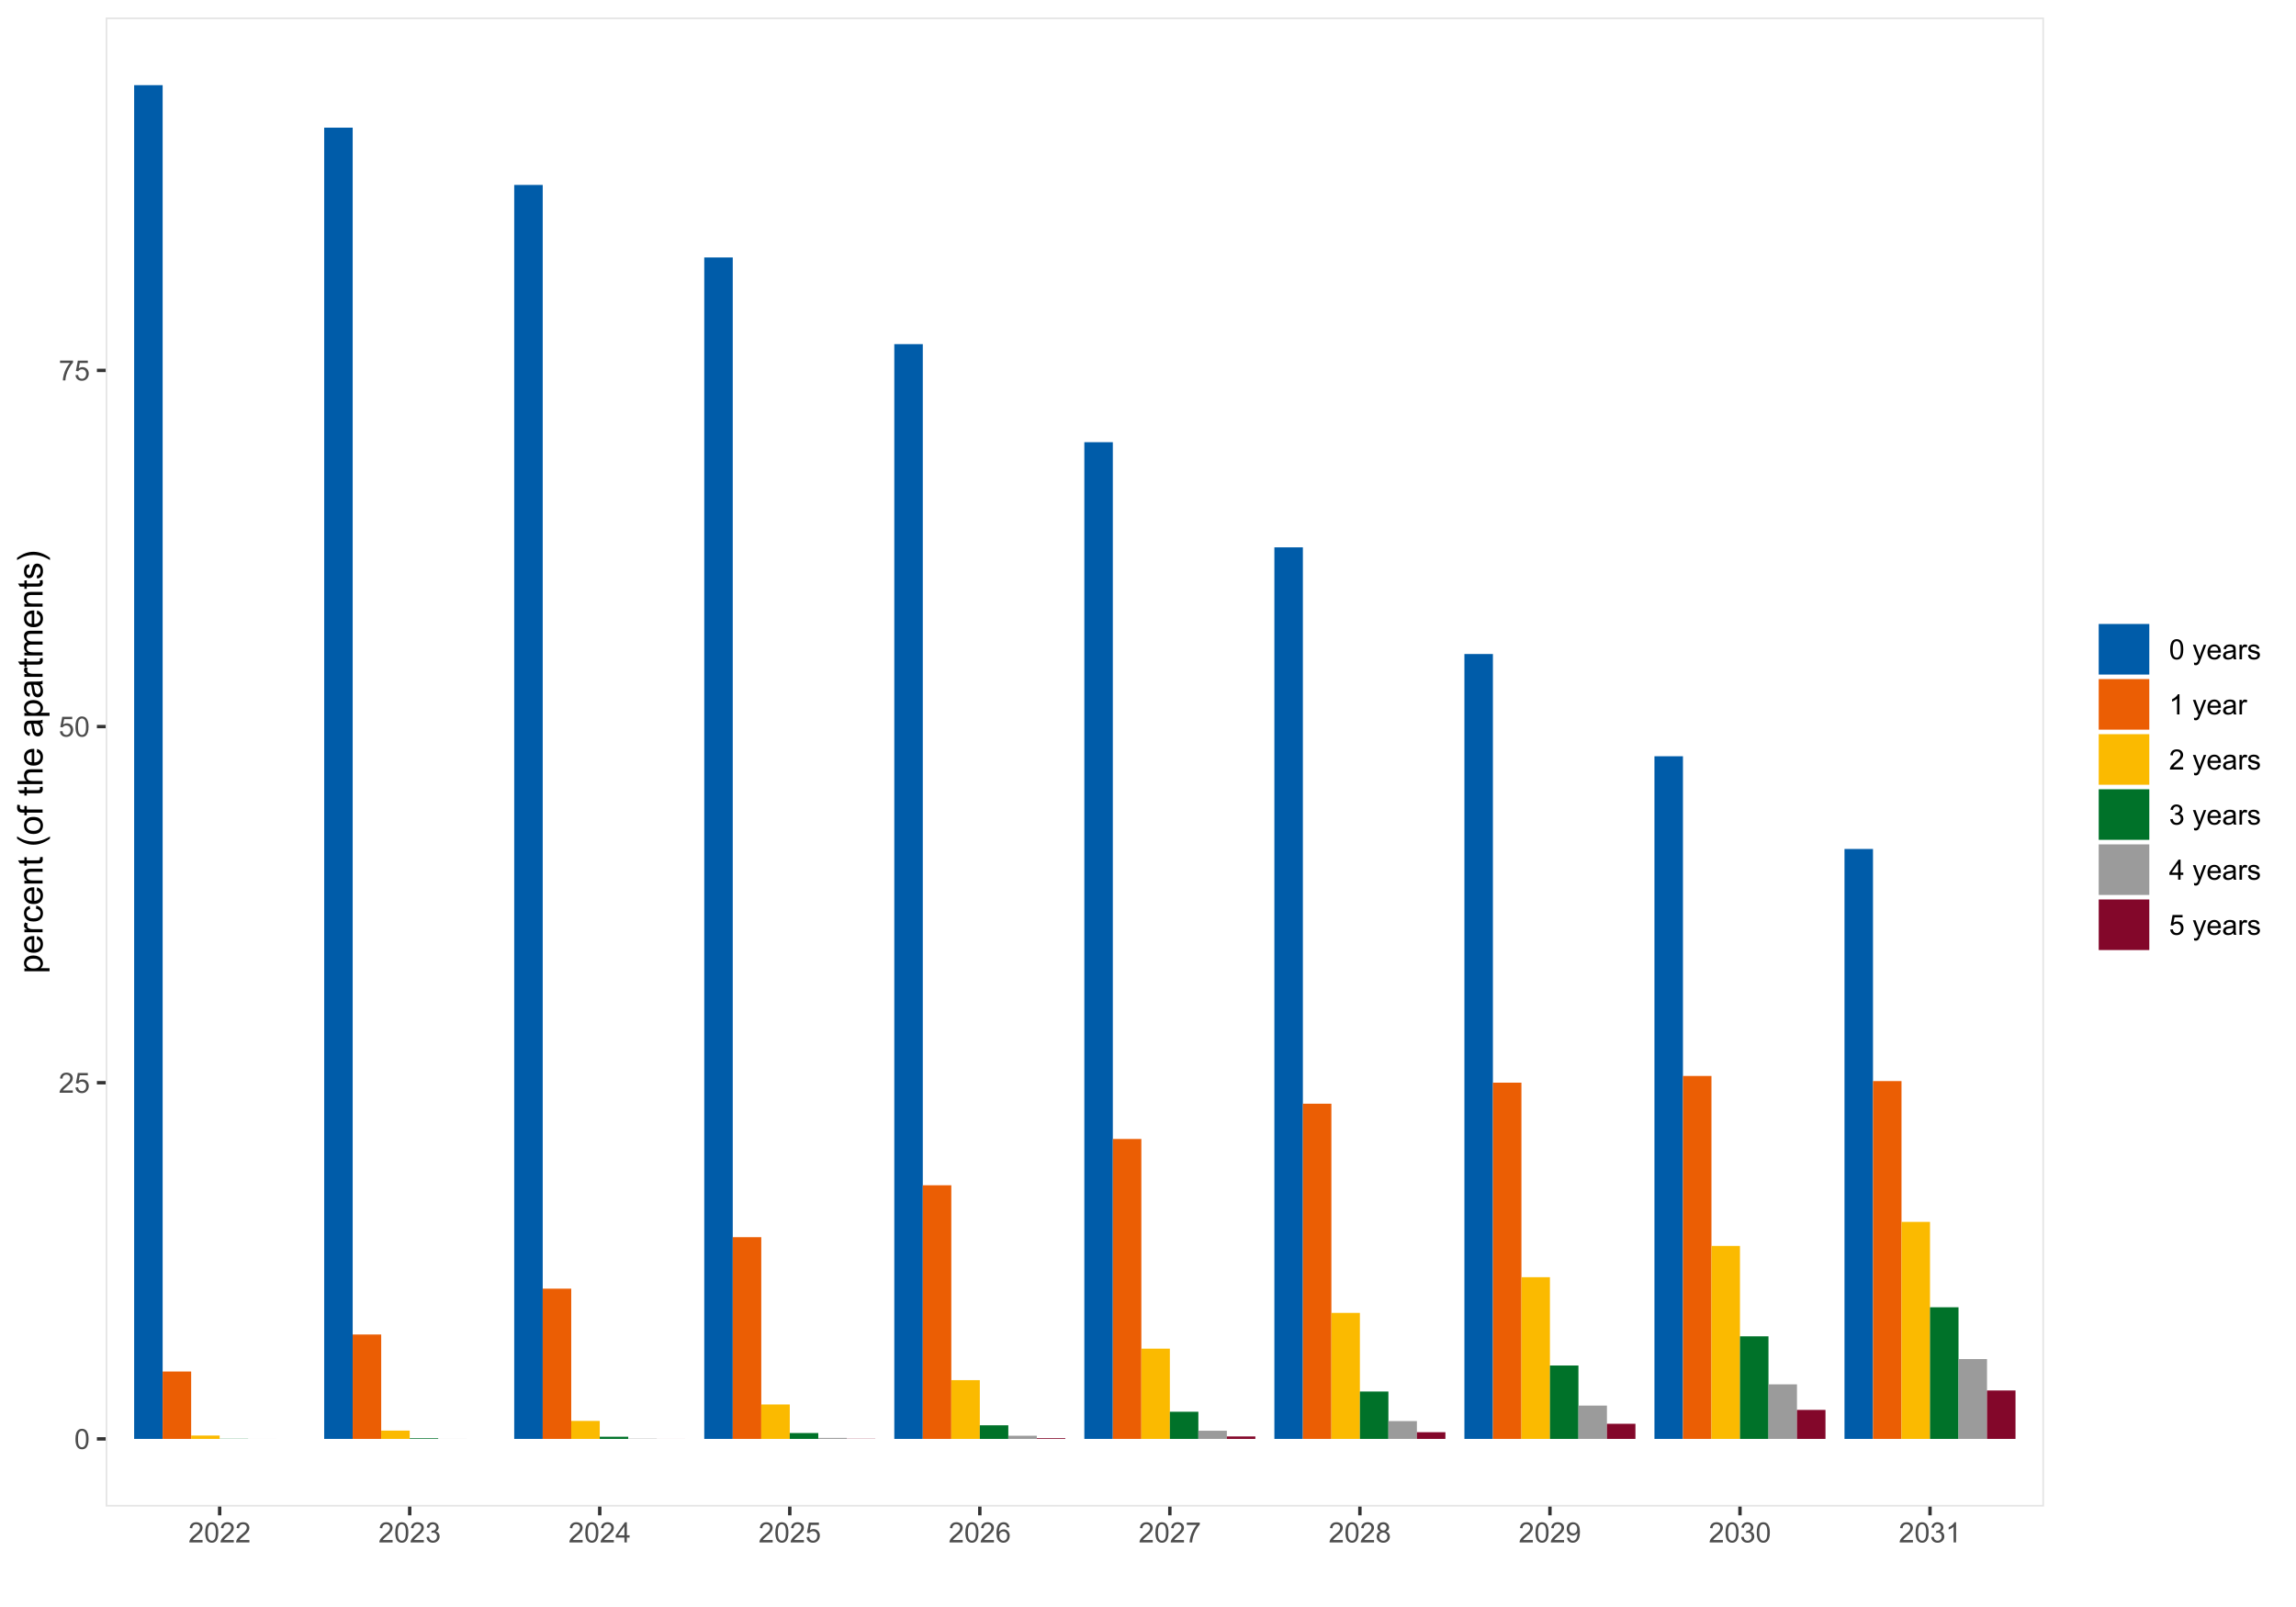 <?xml version="1.0" encoding="UTF-8"?>
<svg xmlns="http://www.w3.org/2000/svg" xmlns:xlink="http://www.w3.org/1999/xlink" width="720pt" height="504pt" viewBox="0 0 720 504" version="1.1">
<defs>
<g>
<symbol overflow="visible" id="glyph0-0">
<path style="stroke:none;" d="M 1.102 0 L 1.102 -5.5 L 5.5 -5.5 L 5.5 0 Z M 1.238 -0.137 L 5.363 -0.137 L 5.363 -5.363 L 1.238 -5.363 Z M 1.238 -0.137 "/>
</symbol>
<symbol overflow="visible" id="glyph0-1">
<path style="stroke:none;" d="M 0.367 -3.105 C 0.363 -3.848 0.438 -4.445 0.594 -4.902 C 0.742 -5.355 0.973 -5.707 1.277 -5.953 C 1.578 -6.199 1.957 -6.32 2.418 -6.324 C 2.754 -6.32 3.051 -6.254 3.309 -6.121 C 3.562 -5.984 3.773 -5.789 3.938 -5.531 C 4.102 -5.273 4.23 -4.961 4.328 -4.594 C 4.422 -4.227 4.469 -3.73 4.473 -3.105 C 4.469 -2.367 4.395 -1.77 4.242 -1.316 C 4.09 -0.859 3.863 -0.508 3.562 -0.262 C 3.258 -0.016 2.875 0.105 2.418 0.109 C 1.809 0.105 1.332 -0.109 0.988 -0.547 C 0.57 -1.066 0.363 -1.922 0.367 -3.105 Z M 1.16 -3.105 C 1.16 -2.07 1.281 -1.379 1.523 -1.039 C 1.766 -0.695 2.062 -0.527 2.418 -0.527 C 2.773 -0.527 3.074 -0.699 3.316 -1.043 C 3.559 -1.387 3.68 -2.074 3.68 -3.105 C 3.68 -4.145 3.559 -4.832 3.316 -5.172 C 3.074 -5.512 2.77 -5.684 2.41 -5.684 C 2.051 -5.684 1.77 -5.531 1.559 -5.234 C 1.293 -4.844 1.16 -4.137 1.16 -3.105 Z M 1.16 -3.105 "/>
</symbol>
<symbol overflow="visible" id="glyph0-2">
<path style="stroke:none;" d="M 4.43 -0.742 L 4.43 0 L 0.266 0 C 0.258 -0.188 0.289 -0.367 0.355 -0.539 C 0.461 -0.82 0.629 -1.098 0.863 -1.375 C 1.094 -1.648 1.434 -1.965 1.879 -2.328 C 2.562 -2.887 3.023 -3.332 3.266 -3.664 C 3.5 -3.988 3.621 -4.301 3.625 -4.594 C 3.621 -4.898 3.512 -5.156 3.297 -5.367 C 3.074 -5.578 2.789 -5.684 2.441 -5.684 C 2.066 -5.684 1.77 -5.57 1.547 -5.348 C 1.32 -5.125 1.207 -4.816 1.207 -4.422 L 0.414 -4.504 C 0.465 -5.094 0.668 -5.543 1.027 -5.855 C 1.379 -6.164 1.855 -6.32 2.457 -6.324 C 3.059 -6.32 3.539 -6.152 3.891 -5.82 C 4.242 -5.484 4.418 -5.07 4.422 -4.578 C 4.418 -4.32 4.367 -4.074 4.266 -3.832 C 4.164 -3.59 3.992 -3.332 3.754 -3.062 C 3.512 -2.793 3.113 -2.426 2.562 -1.957 C 2.094 -1.566 1.797 -1.301 1.664 -1.16 C 1.531 -1.02 1.422 -0.879 1.34 -0.742 Z M 4.43 -0.742 "/>
</symbol>
<symbol overflow="visible" id="glyph0-3">
<path style="stroke:none;" d="M 0.367 -1.648 L 1.176 -1.719 C 1.234 -1.32 1.375 -1.023 1.594 -0.824 C 1.812 -0.625 2.078 -0.527 2.391 -0.527 C 2.762 -0.527 3.074 -0.668 3.336 -0.949 C 3.59 -1.23 3.719 -1.602 3.723 -2.066 C 3.719 -2.504 3.594 -2.852 3.348 -3.109 C 3.098 -3.363 2.773 -3.492 2.375 -3.492 C 2.125 -3.492 1.902 -3.434 1.703 -3.32 C 1.5 -3.207 1.344 -3.062 1.23 -2.883 L 0.504 -2.977 L 1.113 -6.215 L 4.246 -6.215 L 4.246 -5.473 L 1.73 -5.473 L 1.391 -3.781 C 1.766 -4.039 2.164 -4.172 2.582 -4.176 C 3.129 -4.172 3.594 -3.98 3.973 -3.605 C 4.352 -3.223 4.539 -2.734 4.543 -2.137 C 4.539 -1.562 4.375 -1.07 4.043 -0.656 C 3.637 -0.148 3.086 0.105 2.391 0.109 C 1.816 0.105 1.348 -0.051 0.984 -0.371 C 0.621 -0.691 0.414 -1.117 0.367 -1.648 Z M 0.367 -1.648 "/>
</symbol>
<symbol overflow="visible" id="glyph0-4">
<path style="stroke:none;" d="M 0.418 -5.473 L 0.418 -6.219 L 4.496 -6.219 L 4.496 -5.617 C 4.09 -5.188 3.691 -4.621 3.301 -3.914 C 2.902 -3.203 2.602 -2.473 2.391 -1.73 C 2.234 -1.199 2.133 -0.625 2.094 0 L 1.297 0 C 1.305 -0.492 1.402 -1.09 1.59 -1.793 C 1.773 -2.496 2.043 -3.172 2.391 -3.824 C 2.738 -4.477 3.109 -5.027 3.504 -5.473 Z M 0.418 -5.473 "/>
</symbol>
<symbol overflow="visible" id="glyph0-5">
<path style="stroke:none;" d="M 0.371 -1.664 L 1.145 -1.766 C 1.23 -1.324 1.383 -1.008 1.598 -0.816 C 1.809 -0.621 2.066 -0.527 2.375 -0.527 C 2.734 -0.527 3.043 -0.652 3.297 -0.906 C 3.547 -1.156 3.672 -1.469 3.676 -1.844 C 3.672 -2.195 3.555 -2.488 3.324 -2.719 C 3.09 -2.949 2.797 -3.062 2.441 -3.066 C 2.293 -3.062 2.109 -3.035 1.895 -2.98 L 1.98 -3.66 C 2.031 -3.652 2.07 -3.648 2.105 -3.652 C 2.434 -3.648 2.73 -3.734 2.996 -3.91 C 3.254 -4.078 3.387 -4.344 3.391 -4.703 C 3.387 -4.984 3.289 -5.219 3.102 -5.406 C 2.906 -5.59 2.66 -5.684 2.359 -5.688 C 2.055 -5.684 1.805 -5.59 1.605 -5.402 C 1.402 -5.215 1.273 -4.93 1.219 -4.555 L 0.445 -4.691 C 0.539 -5.207 0.754 -5.609 1.09 -5.895 C 1.426 -6.18 1.844 -6.32 2.344 -6.324 C 2.688 -6.32 3.004 -6.246 3.293 -6.102 C 3.582 -5.953 3.801 -5.754 3.953 -5.5 C 4.105 -5.242 4.184 -4.973 4.184 -4.688 C 4.184 -4.414 4.109 -4.164 3.965 -3.945 C 3.816 -3.719 3.602 -3.543 3.316 -3.41 C 3.688 -3.324 3.977 -3.145 4.184 -2.875 C 4.391 -2.602 4.492 -2.262 4.496 -1.859 C 4.492 -1.305 4.293 -0.84 3.895 -0.461 C 3.492 -0.078 2.984 0.109 2.371 0.113 C 1.816 0.109 1.355 -0.051 0.992 -0.379 C 0.625 -0.707 0.418 -1.137 0.371 -1.664 Z M 0.371 -1.664 "/>
</symbol>
<symbol overflow="visible" id="glyph0-6">
<path style="stroke:none;" d="M 2.844 0 L 2.844 -1.508 L 0.113 -1.508 L 0.113 -2.219 L 2.988 -6.301 L 3.617 -6.301 L 3.617 -2.219 L 4.469 -2.219 L 4.469 -1.508 L 3.617 -1.508 L 3.617 0 Z M 2.844 -2.219 L 2.844 -5.059 L 0.871 -2.219 Z M 2.844 -2.219 "/>
</symbol>
<symbol overflow="visible" id="glyph0-7">
<path style="stroke:none;" d="M 4.379 -4.758 L 3.609 -4.695 C 3.539 -4.996 3.441 -5.219 3.316 -5.359 C 3.105 -5.574 2.848 -5.684 2.543 -5.688 C 2.297 -5.684 2.078 -5.617 1.895 -5.484 C 1.648 -5.305 1.457 -5.043 1.32 -4.703 C 1.176 -4.363 1.105 -3.879 1.102 -3.25 C 1.285 -3.531 1.512 -3.742 1.781 -3.879 C 2.051 -4.016 2.332 -4.082 2.629 -4.086 C 3.141 -4.082 3.578 -3.895 3.945 -3.516 C 4.305 -3.137 4.488 -2.645 4.492 -2.047 C 4.488 -1.648 4.402 -1.281 4.234 -0.941 C 4.062 -0.602 3.828 -0.34 3.531 -0.16 C 3.23 0.02 2.895 0.105 2.52 0.109 C 1.871 0.105 1.344 -0.129 0.941 -0.602 C 0.531 -1.074 0.328 -1.855 0.332 -2.949 C 0.328 -4.16 0.551 -5.047 1.004 -5.602 C 1.395 -6.082 1.926 -6.32 2.59 -6.324 C 3.086 -6.32 3.492 -6.184 3.809 -5.906 C 4.125 -5.629 4.312 -5.246 4.379 -4.758 Z M 1.219 -2.039 C 1.219 -1.773 1.273 -1.516 1.387 -1.273 C 1.5 -1.027 1.66 -0.844 1.863 -0.719 C 2.066 -0.59 2.277 -0.527 2.504 -0.527 C 2.828 -0.527 3.109 -0.656 3.348 -0.922 C 3.578 -1.184 3.695 -1.543 3.699 -2 C 3.695 -2.43 3.582 -2.773 3.352 -3.027 C 3.117 -3.273 2.824 -3.398 2.477 -3.402 C 2.121 -3.398 1.824 -3.273 1.582 -3.027 C 1.34 -2.773 1.219 -2.445 1.219 -2.039 Z M 1.219 -2.039 "/>
</symbol>
<symbol overflow="visible" id="glyph0-8">
<path style="stroke:none;" d="M 1.555 -3.418 C 1.23 -3.531 0.992 -3.699 0.84 -3.918 C 0.684 -4.133 0.609 -4.395 0.609 -4.699 C 0.609 -5.156 0.773 -5.539 1.102 -5.855 C 1.43 -6.164 1.867 -6.32 2.418 -6.324 C 2.969 -6.32 3.41 -6.16 3.746 -5.844 C 4.078 -5.523 4.246 -5.137 4.25 -4.68 C 4.246 -4.387 4.172 -4.133 4.02 -3.918 C 3.863 -3.699 3.629 -3.531 3.32 -3.418 C 3.707 -3.285 4 -3.082 4.203 -2.805 C 4.402 -2.52 4.504 -2.184 4.508 -1.801 C 4.504 -1.258 4.312 -0.805 3.934 -0.441 C 3.551 -0.074 3.051 0.105 2.434 0.109 C 1.809 0.105 1.309 -0.074 0.926 -0.441 C 0.543 -0.809 0.352 -1.27 0.355 -1.82 C 0.352 -2.23 0.457 -2.574 0.668 -2.852 C 0.875 -3.125 1.168 -3.312 1.555 -3.418 Z M 1.402 -4.727 C 1.398 -4.426 1.496 -4.184 1.688 -3.996 C 1.879 -3.805 2.129 -3.707 2.438 -3.711 C 2.734 -3.707 2.977 -3.801 3.168 -3.992 C 3.355 -4.176 3.449 -4.406 3.453 -4.684 C 3.449 -4.965 3.352 -5.203 3.16 -5.398 C 2.961 -5.586 2.719 -5.684 2.43 -5.688 C 2.129 -5.684 1.883 -5.59 1.691 -5.402 C 1.496 -5.215 1.398 -4.988 1.402 -4.727 Z M 1.152 -1.816 C 1.148 -1.598 1.199 -1.383 1.309 -1.176 C 1.41 -0.969 1.566 -0.809 1.773 -0.695 C 1.98 -0.582 2.203 -0.527 2.441 -0.527 C 2.809 -0.527 3.113 -0.645 3.355 -0.883 C 3.594 -1.121 3.715 -1.426 3.719 -1.793 C 3.715 -2.164 3.59 -2.469 3.344 -2.715 C 3.094 -2.957 2.785 -3.082 2.414 -3.082 C 2.051 -3.082 1.75 -2.961 1.512 -2.719 C 1.27 -2.477 1.148 -2.176 1.152 -1.816 Z M 1.152 -1.816 "/>
</symbol>
<symbol overflow="visible" id="glyph0-9">
<path style="stroke:none;" d="M 0.48 -1.457 L 1.227 -1.527 C 1.285 -1.172 1.406 -0.918 1.586 -0.762 C 1.762 -0.605 1.988 -0.527 2.27 -0.527 C 2.504 -0.527 2.715 -0.582 2.895 -0.691 C 3.074 -0.801 3.219 -0.945 3.336 -1.129 C 3.445 -1.309 3.543 -1.555 3.621 -1.863 C 3.699 -2.172 3.738 -2.484 3.738 -2.809 C 3.738 -2.84 3.734 -2.895 3.734 -2.965 C 3.578 -2.715 3.367 -2.512 3.102 -2.363 C 2.828 -2.207 2.539 -2.133 2.23 -2.137 C 1.707 -2.133 1.266 -2.32 0.906 -2.703 C 0.543 -3.078 0.363 -3.578 0.367 -4.199 C 0.363 -4.836 0.551 -5.348 0.93 -5.738 C 1.305 -6.125 1.777 -6.32 2.348 -6.324 C 2.754 -6.32 3.129 -6.211 3.469 -5.992 C 3.809 -5.77 4.066 -5.457 4.242 -5.051 C 4.418 -4.641 4.504 -4.047 4.508 -3.277 C 4.504 -2.469 4.418 -1.828 4.246 -1.355 C 4.07 -0.875 3.809 -0.512 3.465 -0.266 C 3.117 -0.016 2.715 0.105 2.25 0.109 C 1.758 0.105 1.355 -0.027 1.043 -0.301 C 0.73 -0.574 0.543 -0.961 0.48 -1.457 Z M 3.648 -4.238 C 3.645 -4.676 3.527 -5.027 3.293 -5.293 C 3.055 -5.551 2.77 -5.684 2.441 -5.684 C 2.094 -5.684 1.793 -5.543 1.543 -5.262 C 1.285 -4.98 1.16 -4.617 1.16 -4.172 C 1.16 -3.77 1.281 -3.441 1.523 -3.195 C 1.766 -2.941 2.062 -2.816 2.418 -2.82 C 2.773 -2.816 3.066 -2.941 3.301 -3.195 C 3.527 -3.441 3.645 -3.789 3.648 -4.238 Z M 3.648 -4.238 "/>
</symbol>
<symbol overflow="visible" id="glyph0-10">
<path style="stroke:none;" d="M 3.277 0 L 2.504 0 L 2.504 -4.93 C 2.316 -4.75 2.074 -4.574 1.773 -4.395 C 1.469 -4.215 1.195 -4.082 0.957 -3.996 L 0.957 -4.742 C 1.387 -4.941 1.766 -5.188 2.09 -5.48 C 2.414 -5.77 2.645 -6.051 2.781 -6.324 L 3.277 -6.324 Z M 3.277 0 "/>
</symbol>
<symbol overflow="visible" id="glyph0-11">
<path style="stroke:none;" d=""/>
</symbol>
<symbol overflow="visible" id="glyph0-12">
<path style="stroke:none;" d="M 0.547 1.758 L 0.461 1.031 C 0.629 1.078 0.777 1.102 0.902 1.102 C 1.074 1.102 1.211 1.07 1.312 1.016 C 1.414 0.953 1.5 0.875 1.57 0.773 C 1.617 0.695 1.695 0.504 1.805 0.199 C 1.82 0.152 1.844 0.086 1.875 0.008 L 0.141 -4.562 L 0.977 -4.562 L 1.926 -1.922 C 2.047 -1.586 2.156 -1.23 2.258 -0.863 C 2.344 -1.215 2.449 -1.562 2.574 -1.902 L 3.551 -4.562 L 4.324 -4.562 L 2.586 0.078 C 2.398 0.574 2.254 0.922 2.152 1.113 C 2.012 1.367 1.855 1.551 1.68 1.672 C 1.5 1.789 1.289 1.852 1.043 1.852 C 0.895 1.852 0.727 1.82 0.547 1.758 Z M 0.547 1.758 "/>
</symbol>
<symbol overflow="visible" id="glyph0-13">
<path style="stroke:none;" d="M 3.703 -1.469 L 4.504 -1.371 C 4.375 -0.902 4.141 -0.539 3.801 -0.285 C 3.461 -0.027 3.027 0.098 2.496 0.102 C 1.828 0.098 1.297 -0.102 0.906 -0.512 C 0.512 -0.918 0.316 -1.496 0.32 -2.242 C 0.316 -3.008 0.516 -3.605 0.914 -4.031 C 1.309 -4.453 1.82 -4.664 2.453 -4.668 C 3.059 -4.664 3.555 -4.457 3.945 -4.043 C 4.328 -3.629 4.523 -3.043 4.527 -2.289 C 4.523 -2.242 4.523 -2.176 4.523 -2.086 L 1.121 -2.086 C 1.145 -1.582 1.289 -1.195 1.547 -0.93 C 1.801 -0.66 2.117 -0.527 2.5 -0.531 C 2.781 -0.527 3.023 -0.602 3.227 -0.754 C 3.426 -0.902 3.586 -1.141 3.703 -1.469 Z M 1.164 -2.719 L 3.711 -2.719 C 3.672 -3.102 3.578 -3.387 3.422 -3.582 C 3.172 -3.879 2.852 -4.031 2.461 -4.031 C 2.105 -4.031 1.805 -3.91 1.566 -3.672 C 1.32 -3.434 1.188 -3.117 1.164 -2.719 Z M 1.164 -2.719 "/>
</symbol>
<symbol overflow="visible" id="glyph0-14">
<path style="stroke:none;" d="M 3.559 -0.562 C 3.27 -0.32 2.996 -0.148 2.73 -0.047 C 2.465 0.051 2.18 0.098 1.879 0.102 C 1.375 0.098 0.988 -0.02 0.719 -0.266 C 0.449 -0.508 0.316 -0.82 0.316 -1.203 C 0.316 -1.422 0.367 -1.629 0.469 -1.816 C 0.57 -2 0.703 -2.148 0.871 -2.262 C 1.031 -2.371 1.215 -2.453 1.426 -2.516 C 1.574 -2.551 1.805 -2.59 2.113 -2.629 C 2.734 -2.703 3.195 -2.793 3.492 -2.895 C 3.492 -3 3.492 -3.066 3.496 -3.098 C 3.492 -3.41 3.418 -3.633 3.277 -3.766 C 3.074 -3.938 2.781 -4.023 2.398 -4.027 C 2.031 -4.023 1.762 -3.961 1.59 -3.836 C 1.414 -3.707 1.289 -3.48 1.207 -3.16 L 0.453 -3.262 C 0.516 -3.582 0.629 -3.844 0.789 -4.043 C 0.945 -4.242 1.172 -4.395 1.473 -4.504 C 1.77 -4.609 2.117 -4.664 2.508 -4.668 C 2.898 -4.664 3.215 -4.617 3.457 -4.527 C 3.699 -4.434 3.879 -4.32 3.996 -4.184 C 4.109 -4.043 4.188 -3.867 4.238 -3.656 C 4.258 -3.523 4.27 -3.285 4.273 -2.945 L 4.273 -1.914 C 4.27 -1.191 4.289 -0.734 4.324 -0.547 C 4.355 -0.352 4.418 -0.172 4.52 0 L 3.711 0 C 3.629 -0.16 3.578 -0.348 3.559 -0.562 Z M 3.492 -2.289 C 3.211 -2.172 2.789 -2.074 2.23 -2 C 1.91 -1.949 1.684 -1.898 1.555 -1.844 C 1.422 -1.785 1.32 -1.699 1.25 -1.59 C 1.176 -1.477 1.141 -1.355 1.145 -1.227 C 1.141 -1.016 1.219 -0.844 1.379 -0.707 C 1.531 -0.57 1.762 -0.504 2.062 -0.504 C 2.359 -0.504 2.621 -0.566 2.855 -0.699 C 3.086 -0.824 3.258 -1.004 3.367 -1.234 C 3.449 -1.406 3.492 -1.664 3.492 -2.008 Z M 3.492 -2.289 "/>
</symbol>
<symbol overflow="visible" id="glyph0-15">
<path style="stroke:none;" d="M 0.57 0 L 0.57 -4.562 L 1.266 -4.562 L 1.266 -3.871 C 1.445 -4.191 1.609 -4.406 1.758 -4.512 C 1.906 -4.613 2.07 -4.664 2.258 -4.668 C 2.516 -4.664 2.781 -4.582 3.051 -4.418 L 2.785 -3.699 C 2.59 -3.809 2.402 -3.867 2.219 -3.867 C 2.047 -3.867 1.895 -3.816 1.762 -3.715 C 1.625 -3.613 1.527 -3.473 1.473 -3.293 C 1.383 -3.016 1.34 -2.715 1.344 -2.391 L 1.344 0 Z M 0.57 0 "/>
</symbol>
<symbol overflow="visible" id="glyph0-16">
<path style="stroke:none;" d="M 0.27 -1.363 L 1.035 -1.484 C 1.078 -1.172 1.199 -0.938 1.395 -0.777 C 1.59 -0.609 1.863 -0.527 2.219 -0.531 C 2.57 -0.527 2.832 -0.602 3.008 -0.75 C 3.176 -0.895 3.262 -1.062 3.266 -1.258 C 3.262 -1.43 3.188 -1.566 3.039 -1.672 C 2.93 -1.734 2.664 -1.824 2.246 -1.934 C 1.676 -2.074 1.285 -2.195 1.066 -2.305 C 0.848 -2.406 0.68 -2.551 0.566 -2.738 C 0.453 -2.918 0.398 -3.125 0.398 -3.352 C 0.398 -3.555 0.445 -3.742 0.539 -3.914 C 0.633 -4.086 0.758 -4.23 0.918 -4.348 C 1.039 -4.434 1.203 -4.508 1.41 -4.574 C 1.617 -4.633 1.84 -4.664 2.078 -4.668 C 2.434 -4.664 2.75 -4.613 3.023 -4.512 C 3.293 -4.406 3.492 -4.266 3.621 -4.09 C 3.75 -3.914 3.84 -3.68 3.891 -3.387 L 3.133 -3.281 C 3.098 -3.516 2.996 -3.699 2.832 -3.832 C 2.664 -3.965 2.434 -4.031 2.137 -4.031 C 1.777 -4.031 1.523 -3.973 1.375 -3.855 C 1.223 -3.738 1.148 -3.598 1.148 -3.441 C 1.148 -3.34 1.18 -3.25 1.242 -3.172 C 1.305 -3.086 1.402 -3.02 1.539 -2.965 C 1.613 -2.934 1.84 -2.867 2.223 -2.766 C 2.766 -2.617 3.148 -2.496 3.367 -2.406 C 3.582 -2.312 3.75 -2.176 3.875 -2 C 3.996 -1.82 4.059 -1.602 4.062 -1.34 C 4.059 -1.078 3.984 -0.836 3.836 -0.609 C 3.684 -0.383 3.465 -0.207 3.184 -0.082 C 2.895 0.039 2.574 0.098 2.223 0.102 C 1.625 0.098 1.172 -0.02 0.863 -0.266 C 0.551 -0.508 0.355 -0.875 0.27 -1.363 Z M 0.27 -1.363 "/>
</symbol>
<symbol overflow="visible" id="glyph1-0">
<path style="stroke:none;" d="M 0 -1.375 L -6.875 -1.375 L -6.875 -6.875 L 0 -6.875 Z M -0.172 -1.547 L -0.172 -6.703 L -6.703 -6.703 L -6.703 -1.547 Z M -0.172 -1.547 "/>
</symbol>
<symbol overflow="visible" id="glyph1-1">
<path style="stroke:none;" d="M 2.188 -0.727 L -5.703 -0.727 L -5.703 -1.605 L -4.961 -1.605 C -5.25 -1.812 -5.469 -2.047 -5.613 -2.309 C -5.758 -2.57 -5.828 -2.887 -5.832 -3.262 C -5.828 -3.746 -5.703 -4.176 -5.457 -4.551 C -5.203 -4.922 -4.852 -5.203 -4.395 -5.391 C -3.938 -5.578 -3.438 -5.672 -2.895 -5.676 C -2.309 -5.672 -1.781 -5.566 -1.316 -5.359 C -0.848 -5.148 -0.488 -4.844 -0.242 -4.449 C 0.008 -4.047 0.129 -3.629 0.129 -3.191 C 0.129 -2.867 0.062 -2.578 -0.074 -2.32 C -0.207 -2.062 -0.379 -1.852 -0.59 -1.691 L 2.188 -1.691 Z M -2.82 -1.602 C -2.082 -1.598 -1.539 -1.746 -1.191 -2.047 C -0.836 -2.34 -0.66 -2.699 -0.664 -3.125 C -0.66 -3.551 -0.844 -3.918 -1.211 -4.227 C -1.574 -4.531 -2.137 -4.688 -2.898 -4.688 C -3.625 -4.688 -4.168 -4.535 -4.531 -4.238 C -4.891 -3.938 -5.074 -3.582 -5.074 -3.168 C -5.074 -2.754 -4.879 -2.391 -4.496 -2.074 C -4.109 -1.758 -3.551 -1.598 -2.82 -1.602 Z M -2.82 -1.602 "/>
</symbol>
<symbol overflow="visible" id="glyph1-2">
<path style="stroke:none;" d="M -1.836 -4.629 L -1.715 -5.629 C -1.125 -5.469 -0.672 -5.176 -0.352 -4.75 C -0.031 -4.324 0.129 -3.781 0.129 -3.121 C 0.129 -2.281 -0.125 -1.617 -0.641 -1.133 C -1.152 -0.641 -1.875 -0.398 -2.805 -0.402 C -3.762 -0.398 -4.504 -0.645 -5.035 -1.145 C -5.562 -1.637 -5.828 -2.277 -5.832 -3.066 C -5.828 -3.824 -5.57 -4.449 -5.051 -4.934 C -4.531 -5.418 -3.801 -5.66 -2.863 -5.66 C -2.805 -5.66 -2.719 -5.656 -2.605 -5.656 L -2.605 -1.402 C -1.977 -1.434 -1.496 -1.613 -1.164 -1.934 C -0.828 -2.25 -0.66 -2.645 -0.664 -3.125 C -0.66 -3.477 -0.754 -3.781 -0.941 -4.031 C -1.125 -4.281 -1.422 -4.48 -1.836 -4.629 Z M -3.398 -1.457 L -3.398 -4.641 C -3.879 -4.598 -4.238 -4.473 -4.48 -4.273 C -4.852 -3.961 -5.039 -3.562 -5.039 -3.078 C -5.039 -2.629 -4.891 -2.258 -4.594 -1.957 C -4.297 -1.652 -3.898 -1.484 -3.398 -1.457 Z M -3.398 -1.457 "/>
</symbol>
<symbol overflow="visible" id="glyph1-3">
<path style="stroke:none;" d="M 0 -0.715 L -5.703 -0.715 L -5.703 -1.586 L -4.84 -1.586 C -5.242 -1.805 -5.508 -2.008 -5.637 -2.199 C -5.766 -2.383 -5.828 -2.59 -5.832 -2.82 C -5.828 -3.141 -5.727 -3.473 -5.523 -3.812 L -4.625 -3.48 C -4.762 -3.242 -4.832 -3.004 -4.836 -2.773 C -4.832 -2.555 -4.77 -2.363 -4.645 -2.199 C -4.516 -2.027 -4.34 -1.91 -4.113 -1.844 C -3.77 -1.73 -3.391 -1.676 -2.984 -1.68 L 0 -1.68 Z M 0 -0.715 "/>
</symbol>
<symbol overflow="visible" id="glyph1-4">
<path style="stroke:none;" d="M -2.09 -4.445 L -1.965 -5.398 C -1.309 -5.289 -0.797 -5.023 -0.426 -4.598 C -0.055 -4.168 0.129 -3.645 0.129 -3.023 C 0.129 -2.242 -0.125 -1.613 -0.637 -1.141 C -1.145 -0.664 -1.875 -0.426 -2.832 -0.43 C -3.441 -0.426 -3.98 -0.527 -4.445 -0.734 C -4.906 -0.938 -5.254 -1.25 -5.484 -1.668 C -5.715 -2.082 -5.828 -2.535 -5.832 -3.031 C -5.828 -3.645 -5.672 -4.152 -5.363 -4.547 C -5.047 -4.941 -4.602 -5.191 -4.027 -5.305 L -3.883 -4.367 C -4.262 -4.273 -4.551 -4.117 -4.746 -3.891 C -4.941 -3.664 -5.039 -3.387 -5.039 -3.066 C -5.039 -2.574 -4.863 -2.18 -4.516 -1.879 C -4.164 -1.57 -3.613 -1.418 -2.859 -1.422 C -2.09 -1.418 -1.531 -1.566 -1.184 -1.863 C -0.836 -2.156 -0.66 -2.539 -0.664 -3.012 C -0.66 -3.391 -0.777 -3.707 -1.012 -3.961 C -1.242 -4.215 -1.602 -4.375 -2.09 -4.445 Z M -2.09 -4.445 "/>
</symbol>
<symbol overflow="visible" id="glyph1-5">
<path style="stroke:none;" d="M 0 -0.727 L -5.703 -0.727 L -5.703 -1.594 L -4.895 -1.594 C -5.516 -2.012 -5.828 -2.617 -5.832 -3.41 C -5.828 -3.754 -5.766 -4.066 -5.645 -4.355 C -5.52 -4.641 -5.359 -4.859 -5.16 -5.004 C -4.957 -5.145 -4.719 -5.242 -4.445 -5.305 C -4.266 -5.336 -3.953 -5.355 -3.508 -5.359 L 0 -5.359 L 0 -4.395 L -3.469 -4.395 C -3.863 -4.395 -4.156 -4.355 -4.352 -4.281 C -4.543 -4.203 -4.699 -4.07 -4.82 -3.879 C -4.934 -3.688 -4.992 -3.461 -4.996 -3.207 C -4.992 -2.793 -4.859 -2.438 -4.602 -2.141 C -4.336 -1.836 -3.844 -1.688 -3.117 -1.691 L 0 -1.691 Z M 0 -0.727 "/>
</symbol>
<symbol overflow="visible" id="glyph1-6">
<path style="stroke:none;" d="M -0.863 -2.836 L -0.012 -2.977 C 0.043 -2.703 0.07 -2.457 0.074 -2.246 C 0.07 -1.891 0.02 -1.621 -0.09 -1.43 C -0.199 -1.234 -0.348 -1.098 -0.527 -1.02 C -0.707 -0.941 -1.086 -0.902 -1.672 -0.902 L -4.953 -0.902 L -4.953 -0.195 L -5.703 -0.195 L -5.703 -0.902 L -7.117 -0.902 L -7.695 -1.863 L -5.703 -1.863 L -5.703 -2.836 L -4.953 -2.836 L -4.953 -1.863 L -1.617 -1.863 C -1.34 -1.863 -1.16 -1.879 -1.082 -1.914 C -1 -1.945 -0.938 -2 -0.895 -2.078 C -0.848 -2.152 -0.824 -2.262 -0.828 -2.41 C -0.824 -2.516 -0.836 -2.66 -0.863 -2.836 Z M -0.863 -2.836 "/>
</symbol>
<symbol overflow="visible" id="glyph1-7">
<path style="stroke:none;" d=""/>
</symbol>
<symbol overflow="visible" id="glyph1-8">
<path style="stroke:none;" d="M 2.316 -2.574 C 1.637 -2.035 0.852 -1.586 -0.047 -1.219 C -0.949 -0.852 -1.883 -0.668 -2.852 -0.668 C -3.699 -0.668 -4.516 -0.805 -5.301 -1.078 C -6.203 -1.398 -7.105 -1.895 -8.008 -2.574 L -8.008 -3.266 C -7.262 -2.828 -6.73 -2.543 -6.414 -2.406 C -5.918 -2.184 -5.402 -2.012 -4.867 -1.891 C -4.195 -1.734 -3.523 -1.656 -2.848 -1.66 C -1.121 -1.656 0.598 -2.191 2.316 -3.266 Z M 2.316 -2.574 "/>
</symbol>
<symbol overflow="visible" id="glyph1-9">
<path style="stroke:none;" d="M -2.852 -0.367 C -3.906 -0.363 -4.688 -0.656 -5.199 -1.246 C -5.617 -1.734 -5.828 -2.332 -5.832 -3.039 C -5.828 -3.82 -5.574 -4.461 -5.062 -4.961 C -4.547 -5.457 -3.836 -5.707 -2.934 -5.711 C -2.195 -5.707 -1.617 -5.598 -1.199 -5.379 C -0.777 -5.156 -0.449 -4.832 -0.219 -4.414 C 0.016 -3.992 0.129 -3.535 0.129 -3.039 C 0.129 -2.238 -0.125 -1.594 -0.637 -1.105 C -1.148 -0.609 -1.887 -0.363 -2.852 -0.367 Z M -2.852 -1.359 C -2.121 -1.359 -1.574 -1.516 -1.211 -1.836 C -0.844 -2.152 -0.66 -2.555 -0.664 -3.039 C -0.66 -3.516 -0.844 -3.914 -1.211 -4.234 C -1.574 -4.551 -2.133 -4.711 -2.883 -4.715 C -3.586 -4.711 -4.117 -4.551 -4.484 -4.234 C -4.844 -3.91 -5.027 -3.512 -5.031 -3.039 C -5.027 -2.555 -4.848 -2.152 -4.488 -1.836 C -4.129 -1.516 -3.582 -1.359 -2.852 -1.359 Z M -2.852 -1.359 "/>
</symbol>
<symbol overflow="visible" id="glyph1-10">
<path style="stroke:none;" d="M 0 -0.957 L -4.953 -0.957 L -4.953 -0.102 L -5.703 -0.102 L -5.703 -0.957 L -6.312 -0.957 C -6.691 -0.953 -6.977 -0.988 -7.164 -1.059 C -7.41 -1.148 -7.613 -1.312 -7.773 -1.551 C -7.926 -1.781 -8.004 -2.109 -8.008 -2.535 C -8.004 -2.805 -7.973 -3.105 -7.91 -3.438 L -7.07 -3.293 C -7.102 -3.09 -7.117 -2.898 -7.121 -2.723 C -7.117 -2.426 -7.055 -2.219 -6.934 -2.098 C -6.805 -1.977 -6.57 -1.914 -6.23 -1.918 L -5.703 -1.918 L -5.703 -3.031 L -4.953 -3.031 L -4.953 -1.918 L 0 -1.918 Z M 0 -0.957 "/>
</symbol>
<symbol overflow="visible" id="glyph1-11">
<path style="stroke:none;" d="M 0 -0.727 L -7.875 -0.727 L -7.875 -1.691 L -5.047 -1.691 C -5.566 -2.141 -5.828 -2.711 -5.832 -3.398 C -5.828 -3.82 -5.746 -4.188 -5.582 -4.5 C -5.414 -4.812 -5.184 -5.035 -4.891 -5.168 C -4.598 -5.301 -4.172 -5.367 -3.613 -5.371 L 0 -5.371 L 0 -4.406 L -3.613 -4.406 C -4.094 -4.406 -4.445 -4.301 -4.668 -4.09 C -4.887 -3.879 -4.996 -3.582 -5 -3.203 C -4.996 -2.914 -4.922 -2.645 -4.777 -2.395 C -4.625 -2.141 -4.426 -1.961 -4.172 -1.852 C -3.918 -1.742 -3.566 -1.688 -3.121 -1.691 L 0 -1.691 Z M 0 -0.727 "/>
</symbol>
<symbol overflow="visible" id="glyph1-12">
<path style="stroke:none;" d="M -0.703 -4.445 C -0.398 -4.086 -0.184 -3.742 -0.059 -3.414 C 0.066 -3.082 0.129 -2.727 0.129 -2.348 C 0.129 -1.719 -0.023 -1.238 -0.328 -0.902 C -0.633 -0.566 -1.023 -0.398 -1.504 -0.398 C -1.781 -0.398 -2.035 -0.461 -2.27 -0.586 C -2.496 -0.711 -2.684 -0.875 -2.824 -1.086 C -2.965 -1.289 -3.07 -1.523 -3.141 -1.785 C -3.191 -1.969 -3.238 -2.254 -3.289 -2.641 C -3.375 -3.418 -3.488 -3.992 -3.621 -4.367 C -3.754 -4.367 -3.836 -4.371 -3.871 -4.371 C -4.266 -4.371 -4.543 -4.277 -4.703 -4.098 C -4.918 -3.848 -5.027 -3.48 -5.031 -2.996 C -5.027 -2.539 -4.949 -2.203 -4.793 -1.988 C -4.633 -1.77 -4.352 -1.609 -3.949 -1.508 L -4.078 -0.562 C -4.48 -0.648 -4.805 -0.789 -5.055 -0.988 C -5.301 -1.184 -5.492 -1.469 -5.629 -1.844 C -5.762 -2.215 -5.828 -2.645 -5.832 -3.137 C -5.828 -3.621 -5.773 -4.02 -5.66 -4.324 C -5.543 -4.629 -5.398 -4.852 -5.227 -4.996 C -5.055 -5.137 -4.836 -5.238 -4.57 -5.297 C -4.406 -5.328 -4.109 -5.344 -3.68 -5.344 L -2.391 -5.344 C -1.492 -5.344 -0.922 -5.363 -0.684 -5.406 C -0.445 -5.445 -0.219 -5.527 0 -5.648 L 0 -4.641 C -0.199 -4.539 -0.434 -4.473 -0.703 -4.445 Z M -2.863 -4.367 C -2.719 -4.012 -2.598 -3.488 -2.496 -2.789 C -2.438 -2.391 -2.371 -2.109 -2.301 -1.945 C -2.227 -1.781 -2.121 -1.652 -1.988 -1.562 C -1.848 -1.473 -1.695 -1.43 -1.531 -1.43 C -1.27 -1.43 -1.055 -1.527 -0.887 -1.723 C -0.711 -1.918 -0.625 -2.203 -0.629 -2.578 C -0.625 -2.949 -0.707 -3.277 -0.871 -3.57 C -1.031 -3.859 -1.254 -4.074 -1.543 -4.211 C -1.754 -4.312 -2.078 -4.363 -2.508 -4.367 Z M -2.863 -4.367 "/>
</symbol>
<symbol overflow="visible" id="glyph1-13">
<path style="stroke:none;" d="M 0 -0.727 L -5.703 -0.727 L -5.703 -1.59 L -4.902 -1.59 C -5.18 -1.766 -5.406 -2.004 -5.578 -2.305 C -5.746 -2.598 -5.828 -2.938 -5.832 -3.32 C -5.828 -3.738 -5.742 -4.086 -5.566 -4.359 C -5.391 -4.629 -5.145 -4.816 -4.836 -4.93 C -5.496 -5.379 -5.828 -5.969 -5.832 -6.691 C -5.828 -7.254 -5.672 -7.688 -5.363 -7.996 C -5.047 -8.297 -4.566 -8.449 -3.914 -8.453 L 0 -8.453 L 0 -7.492 L -3.594 -7.492 C -3.977 -7.488 -4.254 -7.457 -4.426 -7.398 C -4.594 -7.332 -4.734 -7.219 -4.84 -7.059 C -4.941 -6.891 -4.992 -6.695 -4.996 -6.477 C -4.992 -6.07 -4.859 -5.738 -4.594 -5.477 C -4.328 -5.211 -3.898 -5.078 -3.312 -5.082 L 0 -5.082 L 0 -4.113 L -3.707 -4.113 C -4.133 -4.113 -4.453 -4.031 -4.672 -3.875 C -4.883 -3.715 -4.992 -3.461 -4.996 -3.105 C -4.992 -2.832 -4.922 -2.578 -4.781 -2.348 C -4.637 -2.117 -4.426 -1.949 -4.152 -1.848 C -3.875 -1.738 -3.477 -1.688 -2.961 -1.691 L 0 -1.691 Z M 0 -0.727 "/>
</symbol>
<symbol overflow="visible" id="glyph1-14">
<path style="stroke:none;" d="M -1.703 -0.34 L -1.852 -1.293 C -1.469 -1.344 -1.172 -1.492 -0.969 -1.742 C -0.762 -1.984 -0.66 -2.328 -0.664 -2.773 C -0.66 -3.211 -0.75 -3.539 -0.934 -3.758 C -1.113 -3.969 -1.328 -4.078 -1.574 -4.082 C -1.789 -4.078 -1.961 -3.984 -2.09 -3.797 C -2.172 -3.664 -2.281 -3.332 -2.418 -2.809 C -2.594 -2.098 -2.75 -1.609 -2.883 -1.336 C -3.012 -1.062 -3.191 -0.852 -3.422 -0.711 C -3.652 -0.566 -3.906 -0.496 -4.188 -0.5 C -4.441 -0.496 -4.676 -0.555 -4.895 -0.672 C -5.105 -0.785 -5.289 -0.945 -5.438 -1.148 C -5.547 -1.297 -5.637 -1.5 -5.715 -1.762 C -5.789 -2.02 -5.828 -2.301 -5.832 -2.602 C -5.828 -3.047 -5.766 -3.438 -5.637 -3.777 C -5.508 -4.113 -5.332 -4.363 -5.113 -4.527 C -4.891 -4.688 -4.598 -4.797 -4.234 -4.859 L -4.102 -3.914 C -4.395 -3.871 -4.621 -3.746 -4.789 -3.543 C -4.953 -3.336 -5.039 -3.043 -5.039 -2.668 C -5.039 -2.223 -4.965 -1.906 -4.816 -1.719 C -4.668 -1.523 -4.496 -1.43 -4.301 -1.434 C -4.176 -1.43 -4.062 -1.469 -3.965 -1.551 C -3.859 -1.629 -3.773 -1.754 -3.707 -1.922 C -3.668 -2.016 -3.586 -2.301 -3.461 -2.777 C -3.273 -3.461 -3.121 -3.938 -3.008 -4.207 C -2.891 -4.477 -2.723 -4.688 -2.5 -4.844 C -2.277 -4.996 -2.004 -5.074 -1.676 -5.074 C -1.352 -5.074 -1.047 -4.98 -0.766 -4.793 C -0.48 -4.605 -0.262 -4.332 -0.105 -3.98 C 0.051 -3.621 0.129 -3.223 0.129 -2.777 C 0.129 -2.035 -0.023 -1.469 -0.332 -1.082 C -0.641 -0.691 -1.098 -0.445 -1.703 -0.34 Z M -1.703 -0.34 "/>
</symbol>
<symbol overflow="visible" id="glyph1-15">
<path style="stroke:none;" d="M 2.316 -1.359 L 2.316 -0.664 C 0.598 -1.734 -1.121 -2.273 -2.848 -2.273 C -3.52 -2.273 -4.188 -2.195 -4.852 -2.043 C -5.387 -1.918 -5.902 -1.746 -6.398 -1.531 C -6.719 -1.387 -7.254 -1.102 -8.008 -0.668 L -8.008 -1.359 C -7.105 -2.031 -6.203 -2.527 -5.301 -2.852 C -4.516 -3.125 -3.699 -3.262 -2.852 -3.266 C -1.883 -3.262 -0.949 -3.078 -0.047 -2.707 C 0.852 -2.336 1.637 -1.887 2.316 -1.359 Z M 2.316 -1.359 "/>
</symbol>
</g>
<clipPath id="clip1">
  <path d="M 33.129 5.48 L 640.988 5.48 L 640.988 472.512 L 33.129 472.512 Z M 33.129 5.48 "/>
</clipPath>
<clipPath id="clip2">
  <path d="M 33.129 5.48 L 640.988 5.48 L 640.988 472.512 L 33.129 472.512 Z M 33.129 5.48 "/>
</clipPath>
</defs>
<g id="surface84">
<rect x="0" y="0" width="720" height="504" style="fill:rgb(100%,100%,100%);fill-opacity:1;stroke:none;"/>
<rect x="0" y="0" width="720" height="504" style="fill:rgb(100%,100%,100%);fill-opacity:1;stroke:none;"/>
<path style="fill:none;stroke-width:1.067;stroke-linecap:round;stroke-linejoin:round;stroke:rgb(100%,100%,100%);stroke-opacity:1;stroke-miterlimit:10;" d="M 0 504 L 720 504 L 720 0 L 0 0 Z M 0 504 "/>
<g clip-path="url(#clip1)" clip-rule="nonzero">
<path style=" stroke:none;fill-rule:nonzero;fill:rgb(100%,100%,100%);fill-opacity:1;" d="M 33.129 472.508 L 640.988 472.508 L 640.988 5.477 L 33.129 5.477 Z M 33.129 472.508 "/>
</g>
<path style=" stroke:none;fill-rule:nonzero;fill:rgb(0%,36.078%,66.275%);fill-opacity:1;" d="M 42.066 451.281 L 51.004 451.281 L 51.004 26.707 L 42.066 26.707 Z M 42.066 451.281 "/>
<path style=" stroke:none;fill-rule:nonzero;fill:rgb(92.157%,36.863%,1.569%);fill-opacity:1;" d="M 51.008 451.281 L 59.945 451.281 L 59.945 430.145 L 51.008 430.145 Z M 51.008 451.281 "/>
<path style=" stroke:none;fill-rule:nonzero;fill:rgb(98.431%,72.941%,0%);fill-opacity:1;" d="M 59.945 451.281 L 68.883 451.281 L 68.883 450.23 L 59.945 450.23 Z M 59.945 451.281 "/>
<path style=" stroke:none;fill-rule:nonzero;fill:rgb(0%,44.706%,16.078%);fill-opacity:1;" d="M 68.883 451.281 L 77.82 451.281 L 77.82 451.23 L 68.883 451.23 Z M 68.883 451.281 "/>
<path style=" stroke:none;fill-rule:nonzero;fill:rgb(60.784%,60.784%,60.784%);fill-opacity:1;" d="M 77.824 451.281 L 86.762 451.281 L 86.762 451.277 L 77.824 451.277 Z M 77.824 451.281 "/>
<path style=" stroke:none;fill-rule:nonzero;fill:rgb(0%,36.078%,66.275%);fill-opacity:1;" d="M 101.66 451.281 L 110.598 451.281 L 110.598 40.035 L 101.66 40.035 Z M 101.66 451.281 "/>
<path style=" stroke:none;fill-rule:nonzero;fill:rgb(92.157%,36.863%,1.569%);fill-opacity:1;" d="M 110.602 451.281 L 119.539 451.281 L 119.539 418.539 L 110.602 418.539 Z M 110.602 451.281 "/>
<path style=" stroke:none;fill-rule:nonzero;fill:rgb(98.431%,72.941%,0%);fill-opacity:1;" d="M 119.539 451.281 L 128.477 451.281 L 128.477 448.676 L 119.539 448.676 Z M 119.539 451.281 "/>
<path style=" stroke:none;fill-rule:nonzero;fill:rgb(0%,44.706%,16.078%);fill-opacity:1;" d="M 128.477 451.281 L 137.414 451.281 L 137.414 451.074 L 128.477 451.074 Z M 128.477 451.281 "/>
<path style=" stroke:none;fill-rule:nonzero;fill:rgb(60.784%,60.784%,60.784%);fill-opacity:1;" d="M 137.418 451.281 L 146.355 451.281 L 146.355 451.266 L 137.418 451.266 Z M 137.418 451.281 "/>
<path style=" stroke:none;fill-rule:nonzero;fill:rgb(0%,36.078%,66.275%);fill-opacity:1;" d="M 161.254 451.281 L 170.191 451.281 L 170.191 58 L 161.254 58 Z M 161.254 451.281 "/>
<path style=" stroke:none;fill-rule:nonzero;fill:rgb(92.157%,36.863%,1.569%);fill-opacity:1;" d="M 170.195 451.281 L 179.133 451.281 L 179.133 404.16 L 170.195 404.16 Z M 170.195 451.281 "/>
<path style=" stroke:none;fill-rule:nonzero;fill:rgb(98.431%,72.941%,0%);fill-opacity:1;" d="M 179.133 451.281 L 188.07 451.281 L 188.07 445.637 L 179.133 445.637 Z M 179.133 451.281 "/>
<path style=" stroke:none;fill-rule:nonzero;fill:rgb(0%,44.706%,16.078%);fill-opacity:1;" d="M 188.07 451.281 L 197.008 451.281 L 197.008 450.605 L 188.07 450.605 Z M 188.07 451.281 "/>
<path style=" stroke:none;fill-rule:nonzero;fill:rgb(60.784%,60.784%,60.784%);fill-opacity:1;" d="M 197.012 451.281 L 205.949 451.281 L 205.949 451.199 L 197.012 451.199 Z M 197.012 451.281 "/>
<path style=" stroke:none;fill-rule:nonzero;fill:rgb(51.373%,2.745%,16.471%);fill-opacity:1;" d="M 205.949 451.281 L 214.887 451.281 L 214.887 451.273 L 205.949 451.273 Z M 205.949 451.281 "/>
<path style=" stroke:none;fill-rule:nonzero;fill:rgb(0%,36.078%,66.275%);fill-opacity:1;" d="M 220.848 451.281 L 229.785 451.281 L 229.785 80.742 L 220.848 80.742 Z M 220.848 451.281 "/>
<path style=" stroke:none;fill-rule:nonzero;fill:rgb(92.157%,36.863%,1.569%);fill-opacity:1;" d="M 229.789 451.281 L 238.727 451.281 L 238.727 388.016 L 229.789 388.016 Z M 229.789 451.281 "/>
<path style=" stroke:none;fill-rule:nonzero;fill:rgb(98.431%,72.941%,0%);fill-opacity:1;" d="M 238.727 451.281 L 247.664 451.281 L 247.664 440.48 L 238.727 440.48 Z M 238.727 451.281 "/>
<path style=" stroke:none;fill-rule:nonzero;fill:rgb(0%,44.706%,16.078%);fill-opacity:1;" d="M 247.664 451.281 L 256.602 451.281 L 256.602 449.438 L 247.664 449.438 Z M 247.664 451.281 "/>
<path style=" stroke:none;fill-rule:nonzero;fill:rgb(60.784%,60.784%,60.784%);fill-opacity:1;" d="M 256.605 451.281 L 265.543 451.281 L 265.543 450.965 L 256.605 450.965 Z M 256.605 451.281 "/>
<path style=" stroke:none;fill-rule:nonzero;fill:rgb(51.373%,2.745%,16.471%);fill-opacity:1;" d="M 265.543 451.281 L 274.48 451.281 L 274.48 451.227 L 265.543 451.227 Z M 265.543 451.281 "/>
<path style=" stroke:none;fill-rule:nonzero;fill:rgb(0%,36.078%,66.275%);fill-opacity:1;" d="M 280.441 451.281 L 289.379 451.281 L 289.379 107.926 L 280.441 107.926 Z M 280.441 451.281 "/>
<path style=" stroke:none;fill-rule:nonzero;fill:rgb(92.157%,36.863%,1.569%);fill-opacity:1;" d="M 289.383 451.281 L 298.32 451.281 L 298.32 371.734 L 289.383 371.734 Z M 289.383 451.281 "/>
<path style=" stroke:none;fill-rule:nonzero;fill:rgb(98.431%,72.941%,0%);fill-opacity:1;" d="M 298.32 451.281 L 307.258 451.281 L 307.258 432.852 L 298.32 432.852 Z M 298.32 451.281 "/>
<path style=" stroke:none;fill-rule:nonzero;fill:rgb(0%,44.706%,16.078%);fill-opacity:1;" d="M 307.258 451.281 L 316.195 451.281 L 316.195 447.012 L 307.258 447.012 Z M 307.258 451.281 "/>
<path style=" stroke:none;fill-rule:nonzero;fill:rgb(60.784%,60.784%,60.784%);fill-opacity:1;" d="M 316.199 451.281 L 325.137 451.281 L 325.137 450.293 L 316.199 450.293 Z M 316.199 451.281 "/>
<path style=" stroke:none;fill-rule:nonzero;fill:rgb(51.373%,2.745%,16.471%);fill-opacity:1;" d="M 325.137 451.281 L 334.074 451.281 L 334.074 451.051 L 325.137 451.051 Z M 325.137 451.281 "/>
<path style=" stroke:none;fill-rule:nonzero;fill:rgb(0%,36.078%,66.275%);fill-opacity:1;" d="M 340.035 451.281 L 348.973 451.281 L 348.973 138.684 L 340.035 138.684 Z M 340.035 451.281 "/>
<path style=" stroke:none;fill-rule:nonzero;fill:rgb(92.157%,36.863%,1.569%);fill-opacity:1;" d="M 348.977 451.281 L 357.914 451.281 L 357.914 357.215 L 348.977 357.215 Z M 348.977 451.281 "/>
<path style=" stroke:none;fill-rule:nonzero;fill:rgb(98.431%,72.941%,0%);fill-opacity:1;" d="M 357.914 451.281 L 366.852 451.281 L 366.852 422.977 L 357.914 422.977 Z M 357.914 451.281 "/>
<path style=" stroke:none;fill-rule:nonzero;fill:rgb(0%,44.706%,16.078%);fill-opacity:1;" d="M 366.855 451.281 L 375.793 451.281 L 375.793 442.766 L 366.855 442.766 Z M 366.855 451.281 "/>
<path style=" stroke:none;fill-rule:nonzero;fill:rgb(60.784%,60.784%,60.784%);fill-opacity:1;" d="M 375.793 451.281 L 384.73 451.281 L 384.73 448.719 L 375.793 448.719 Z M 375.793 451.281 "/>
<path style=" stroke:none;fill-rule:nonzero;fill:rgb(51.373%,2.745%,16.471%);fill-opacity:1;" d="M 384.73 451.281 L 393.668 451.281 L 393.668 450.512 L 384.73 450.512 Z M 384.73 451.281 "/>
<path style=" stroke:none;fill-rule:nonzero;fill:rgb(0%,36.078%,66.275%);fill-opacity:1;" d="M 399.629 451.281 L 408.566 451.281 L 408.566 171.664 L 399.629 171.664 Z M 399.629 451.281 "/>
<path style=" stroke:none;fill-rule:nonzero;fill:rgb(92.157%,36.863%,1.569%);fill-opacity:1;" d="M 408.57 451.281 L 417.508 451.281 L 417.508 346.152 L 408.57 346.152 Z M 408.57 451.281 "/>
<path style=" stroke:none;fill-rule:nonzero;fill:rgb(98.431%,72.941%,0%);fill-opacity:1;" d="M 417.508 451.281 L 426.445 451.281 L 426.445 411.758 L 417.508 411.758 Z M 417.508 451.281 "/>
<path style=" stroke:none;fill-rule:nonzero;fill:rgb(0%,44.706%,16.078%);fill-opacity:1;" d="M 426.449 451.281 L 435.387 451.281 L 435.387 436.422 L 426.449 436.422 Z M 426.449 451.281 "/>
<path style=" stroke:none;fill-rule:nonzero;fill:rgb(60.784%,60.784%,60.784%);fill-opacity:1;" d="M 435.387 451.281 L 444.324 451.281 L 444.324 445.695 L 435.387 445.695 Z M 435.387 451.281 "/>
<path style=" stroke:none;fill-rule:nonzero;fill:rgb(51.373%,2.745%,16.471%);fill-opacity:1;" d="M 444.324 451.281 L 453.262 451.281 L 453.262 449.18 L 444.324 449.18 Z M 444.324 451.281 "/>
<path style=" stroke:none;fill-rule:nonzero;fill:rgb(0%,36.078%,66.275%);fill-opacity:1;" d="M 459.223 451.281 L 468.16 451.281 L 468.16 205.117 L 459.223 205.117 Z M 459.223 451.281 "/>
<path style=" stroke:none;fill-rule:nonzero;fill:rgb(92.157%,36.863%,1.569%);fill-opacity:1;" d="M 468.164 451.281 L 477.102 451.281 L 477.102 339.551 L 468.164 339.551 Z M 468.164 451.281 "/>
<path style=" stroke:none;fill-rule:nonzero;fill:rgb(98.431%,72.941%,0%);fill-opacity:1;" d="M 477.102 451.281 L 486.039 451.281 L 486.039 400.566 L 477.102 400.566 Z M 477.102 451.281 "/>
<path style=" stroke:none;fill-rule:nonzero;fill:rgb(0%,44.706%,16.078%);fill-opacity:1;" d="M 486.043 451.281 L 494.98 451.281 L 494.98 428.262 L 486.043 428.262 Z M 486.043 451.281 "/>
<path style=" stroke:none;fill-rule:nonzero;fill:rgb(60.784%,60.784%,60.784%);fill-opacity:1;" d="M 494.98 451.281 L 503.918 451.281 L 503.918 440.832 L 494.98 440.832 Z M 494.98 451.281 "/>
<path style=" stroke:none;fill-rule:nonzero;fill:rgb(51.373%,2.745%,16.471%);fill-opacity:1;" d="M 503.918 451.281 L 512.855 451.281 L 512.855 446.539 L 503.918 446.539 Z M 503.918 451.281 "/>
<path style=" stroke:none;fill-rule:nonzero;fill:rgb(0%,36.078%,66.275%);fill-opacity:1;" d="M 518.816 451.281 L 527.754 451.281 L 527.754 237.184 L 518.816 237.184 Z M 518.816 451.281 "/>
<path style=" stroke:none;fill-rule:nonzero;fill:rgb(92.157%,36.863%,1.569%);fill-opacity:1;" d="M 527.758 451.281 L 536.695 451.281 L 536.695 337.453 L 527.758 337.453 Z M 527.758 451.281 "/>
<path style=" stroke:none;fill-rule:nonzero;fill:rgb(98.431%,72.941%,0%);fill-opacity:1;" d="M 536.695 451.281 L 545.633 451.281 L 545.633 390.762 L 536.695 390.762 Z M 536.695 451.281 "/>
<path style=" stroke:none;fill-rule:nonzero;fill:rgb(0%,44.706%,16.078%);fill-opacity:1;" d="M 545.637 451.281 L 554.574 451.281 L 554.574 419.105 L 545.637 419.105 Z M 545.637 451.281 "/>
<path style=" stroke:none;fill-rule:nonzero;fill:rgb(60.784%,60.784%,60.784%);fill-opacity:1;" d="M 554.574 451.281 L 563.512 451.281 L 563.512 434.176 L 554.574 434.176 Z M 554.574 451.281 "/>
<path style=" stroke:none;fill-rule:nonzero;fill:rgb(51.373%,2.745%,16.471%);fill-opacity:1;" d="M 563.512 451.281 L 572.449 451.281 L 572.449 442.188 L 563.512 442.188 Z M 563.512 451.281 "/>
<path style=" stroke:none;fill-rule:nonzero;fill:rgb(0%,36.078%,66.275%);fill-opacity:1;" d="M 578.41 451.281 L 587.348 451.281 L 587.348 266.262 L 578.41 266.262 Z M 578.41 451.281 "/>
<path style=" stroke:none;fill-rule:nonzero;fill:rgb(92.157%,36.863%,1.569%);fill-opacity:1;" d="M 587.352 451.281 L 596.289 451.281 L 596.289 339.059 L 587.352 339.059 Z M 587.352 451.281 "/>
<path style=" stroke:none;fill-rule:nonzero;fill:rgb(98.431%,72.941%,0%);fill-opacity:1;" d="M 596.289 451.281 L 605.227 451.281 L 605.227 383.215 L 596.289 383.215 Z M 596.289 451.281 "/>
<path style=" stroke:none;fill-rule:nonzero;fill:rgb(0%,44.706%,16.078%);fill-opacity:1;" d="M 605.23 451.281 L 614.168 451.281 L 614.168 409.996 L 605.23 409.996 Z M 605.23 451.281 "/>
<path style=" stroke:none;fill-rule:nonzero;fill:rgb(60.784%,60.784%,60.784%);fill-opacity:1;" d="M 614.168 451.281 L 623.105 451.281 L 623.105 426.242 L 614.168 426.242 Z M 614.168 451.281 "/>
<path style=" stroke:none;fill-rule:nonzero;fill:rgb(51.373%,2.745%,16.471%);fill-opacity:1;" d="M 623.105 451.281 L 632.043 451.281 L 632.043 436.094 L 623.105 436.094 Z M 623.105 451.281 "/>
<g clip-path="url(#clip2)" clip-rule="nonzero">
<path style="fill:none;stroke-width:1.067;stroke-linecap:round;stroke-linejoin:round;stroke:rgb(89.804%,89.804%,89.804%);stroke-opacity:1;stroke-miterlimit:10;" d="M 33.129 472.508 L 640.988 472.508 L 640.988 5.477 L 33.129 5.477 Z M 33.129 472.508 "/>
</g>
<g style="fill:rgb(30.196%,30.196%,30.196%);fill-opacity:1;">
  <use xlink:href="#glyph0-1" x="23.301" y="454.43"/>
</g>
<g style="fill:rgb(30.196%,30.196%,30.196%);fill-opacity:1;">
  <use xlink:href="#glyph0-2" x="18.406" y="342.727"/>
  <use xlink:href="#glyph0-3" x="23.3" y="342.727"/>
</g>
<g style="fill:rgb(30.196%,30.196%,30.196%);fill-opacity:1;">
  <use xlink:href="#glyph0-3" x="18.406" y="231.02"/>
  <use xlink:href="#glyph0-1" x="23.3" y="231.02"/>
</g>
<g style="fill:rgb(30.196%,30.196%,30.196%);fill-opacity:1;">
  <use xlink:href="#glyph0-4" x="18.406" y="119.316"/>
  <use xlink:href="#glyph0-3" x="23.3" y="119.316"/>
</g>
<path style="fill:none;stroke-width:1.067;stroke-linecap:butt;stroke-linejoin:round;stroke:rgb(20%,20%,20%);stroke-opacity:1;stroke-miterlimit:10;" d="M 30.387 451.281 L 33.129 451.281 "/>
<path style="fill:none;stroke-width:1.067;stroke-linecap:butt;stroke-linejoin:round;stroke:rgb(20%,20%,20%);stroke-opacity:1;stroke-miterlimit:10;" d="M 30.387 339.574 L 33.129 339.574 "/>
<path style="fill:none;stroke-width:1.067;stroke-linecap:butt;stroke-linejoin:round;stroke:rgb(20%,20%,20%);stroke-opacity:1;stroke-miterlimit:10;" d="M 30.387 227.871 L 33.129 227.871 "/>
<path style="fill:none;stroke-width:1.067;stroke-linecap:butt;stroke-linejoin:round;stroke:rgb(20%,20%,20%);stroke-opacity:1;stroke-miterlimit:10;" d="M 30.387 116.168 L 33.129 116.168 "/>
<path style="fill:none;stroke-width:1.067;stroke-linecap:butt;stroke-linejoin:round;stroke:rgb(20%,20%,20%);stroke-opacity:1;stroke-miterlimit:10;" d="M 68.883 475.25 L 68.883 472.508 "/>
<path style="fill:none;stroke-width:1.067;stroke-linecap:butt;stroke-linejoin:round;stroke:rgb(20%,20%,20%);stroke-opacity:1;stroke-miterlimit:10;" d="M 128.477 475.25 L 128.477 472.508 "/>
<path style="fill:none;stroke-width:1.067;stroke-linecap:butt;stroke-linejoin:round;stroke:rgb(20%,20%,20%);stroke-opacity:1;stroke-miterlimit:10;" d="M 188.07 475.25 L 188.07 472.508 "/>
<path style="fill:none;stroke-width:1.067;stroke-linecap:butt;stroke-linejoin:round;stroke:rgb(20%,20%,20%);stroke-opacity:1;stroke-miterlimit:10;" d="M 247.664 475.25 L 247.664 472.508 "/>
<path style="fill:none;stroke-width:1.067;stroke-linecap:butt;stroke-linejoin:round;stroke:rgb(20%,20%,20%);stroke-opacity:1;stroke-miterlimit:10;" d="M 307.258 475.25 L 307.258 472.508 "/>
<path style="fill:none;stroke-width:1.067;stroke-linecap:butt;stroke-linejoin:round;stroke:rgb(20%,20%,20%);stroke-opacity:1;stroke-miterlimit:10;" d="M 366.855 475.25 L 366.855 472.508 "/>
<path style="fill:none;stroke-width:1.067;stroke-linecap:butt;stroke-linejoin:round;stroke:rgb(20%,20%,20%);stroke-opacity:1;stroke-miterlimit:10;" d="M 426.449 475.25 L 426.449 472.508 "/>
<path style="fill:none;stroke-width:1.067;stroke-linecap:butt;stroke-linejoin:round;stroke:rgb(20%,20%,20%);stroke-opacity:1;stroke-miterlimit:10;" d="M 486.043 475.25 L 486.043 472.508 "/>
<path style="fill:none;stroke-width:1.067;stroke-linecap:butt;stroke-linejoin:round;stroke:rgb(20%,20%,20%);stroke-opacity:1;stroke-miterlimit:10;" d="M 545.637 475.25 L 545.637 472.508 "/>
<path style="fill:none;stroke-width:1.067;stroke-linecap:butt;stroke-linejoin:round;stroke:rgb(20%,20%,20%);stroke-opacity:1;stroke-miterlimit:10;" d="M 605.23 475.25 L 605.23 472.508 "/>
<g style="fill:rgb(30.196%,30.196%,30.196%);fill-opacity:1;">
  <use xlink:href="#glyph0-2" x="59.094" y="483.738"/>
  <use xlink:href="#glyph0-1" x="63.988" y="483.738"/>
  <use xlink:href="#glyph0-2" x="68.882" y="483.738"/>
  <use xlink:href="#glyph0-2" x="73.776" y="483.738"/>
</g>
<g style="fill:rgb(30.196%,30.196%,30.196%);fill-opacity:1;">
  <use xlink:href="#glyph0-2" x="118.688" y="483.738"/>
  <use xlink:href="#glyph0-1" x="123.582" y="483.738"/>
  <use xlink:href="#glyph0-2" x="128.476" y="483.738"/>
  <use xlink:href="#glyph0-5" x="133.37" y="483.738"/>
</g>
<g style="fill:rgb(30.196%,30.196%,30.196%);fill-opacity:1;">
  <use xlink:href="#glyph0-2" x="178.281" y="483.738"/>
  <use xlink:href="#glyph0-1" x="183.175" y="483.738"/>
  <use xlink:href="#glyph0-2" x="188.07" y="483.738"/>
  <use xlink:href="#glyph0-6" x="192.964" y="483.738"/>
</g>
<g style="fill:rgb(30.196%,30.196%,30.196%);fill-opacity:1;">
  <use xlink:href="#glyph0-2" x="237.875" y="483.738"/>
  <use xlink:href="#glyph0-1" x="242.769" y="483.738"/>
  <use xlink:href="#glyph0-2" x="247.663" y="483.738"/>
  <use xlink:href="#glyph0-3" x="252.557" y="483.738"/>
</g>
<g style="fill:rgb(30.196%,30.196%,30.196%);fill-opacity:1;">
  <use xlink:href="#glyph0-2" x="297.469" y="483.738"/>
  <use xlink:href="#glyph0-1" x="302.363" y="483.738"/>
  <use xlink:href="#glyph0-2" x="307.257" y="483.738"/>
  <use xlink:href="#glyph0-7" x="312.151" y="483.738"/>
</g>
<g style="fill:rgb(30.196%,30.196%,30.196%);fill-opacity:1;">
  <use xlink:href="#glyph0-2" x="357.066" y="483.738"/>
  <use xlink:href="#glyph0-1" x="361.961" y="483.738"/>
  <use xlink:href="#glyph0-2" x="366.855" y="483.738"/>
  <use xlink:href="#glyph0-4" x="371.749" y="483.738"/>
</g>
<g style="fill:rgb(30.196%,30.196%,30.196%);fill-opacity:1;">
  <use xlink:href="#glyph0-2" x="416.66" y="483.738"/>
  <use xlink:href="#glyph0-1" x="421.554" y="483.738"/>
  <use xlink:href="#glyph0-2" x="426.448" y="483.738"/>
  <use xlink:href="#glyph0-8" x="431.343" y="483.738"/>
</g>
<g style="fill:rgb(30.196%,30.196%,30.196%);fill-opacity:1;">
  <use xlink:href="#glyph0-2" x="476.254" y="483.738"/>
  <use xlink:href="#glyph0-1" x="481.148" y="483.738"/>
  <use xlink:href="#glyph0-2" x="486.042" y="483.738"/>
  <use xlink:href="#glyph0-9" x="490.936" y="483.738"/>
</g>
<g style="fill:rgb(30.196%,30.196%,30.196%);fill-opacity:1;">
  <use xlink:href="#glyph0-2" x="535.848" y="483.738"/>
  <use xlink:href="#glyph0-1" x="540.742" y="483.738"/>
  <use xlink:href="#glyph0-5" x="545.636" y="483.738"/>
  <use xlink:href="#glyph0-1" x="550.53" y="483.738"/>
</g>
<g style="fill:rgb(30.196%,30.196%,30.196%);fill-opacity:1;">
  <use xlink:href="#glyph0-2" x="595.441" y="483.738"/>
  <use xlink:href="#glyph0-1" x="600.336" y="483.738"/>
  <use xlink:href="#glyph0-5" x="605.23" y="483.738"/>
  <use xlink:href="#glyph0-10" x="610.124" y="483.738"/>
</g>
<g style="fill:rgb(0%,0%,0%);fill-opacity:1;">
  <use xlink:href="#glyph1-1" x="13.352" y="305.336"/>
  <use xlink:href="#glyph1-2" x="13.352" y="299.218"/>
  <use xlink:href="#glyph1-3" x="13.352" y="293.101"/>
  <use xlink:href="#glyph1-4" x="13.352" y="289.438"/>
  <use xlink:href="#glyph1-2" x="13.352" y="283.938"/>
  <use xlink:href="#glyph1-5" x="13.352" y="277.82"/>
  <use xlink:href="#glyph1-6" x="13.352" y="271.702"/>
  <use xlink:href="#glyph1-7" x="13.352" y="268.646"/>
  <use xlink:href="#glyph1-8" x="13.352" y="265.59"/>
  <use xlink:href="#glyph1-9" x="13.352" y="261.927"/>
  <use xlink:href="#glyph1-10" x="13.352" y="255.809"/>
  <use xlink:href="#glyph1-7" x="13.352" y="252.753"/>
  <use xlink:href="#glyph1-6" x="13.352" y="249.697"/>
  <use xlink:href="#glyph1-11" x="13.352" y="246.641"/>
  <use xlink:href="#glyph1-2" x="13.352" y="240.523"/>
  <use xlink:href="#glyph1-7" x="13.352" y="234.405"/>
  <use xlink:href="#glyph1-12" x="13.352" y="231.349"/>
  <use xlink:href="#glyph1-1" x="13.352" y="225.231"/>
  <use xlink:href="#glyph1-12" x="13.352" y="219.114"/>
  <use xlink:href="#glyph1-3" x="13.352" y="212.996"/>
  <use xlink:href="#glyph1-6" x="13.352" y="209.333"/>
  <use xlink:href="#glyph1-13" x="13.352" y="206.277"/>
  <use xlink:href="#glyph1-2" x="13.352" y="197.114"/>
  <use xlink:href="#glyph1-5" x="13.352" y="190.996"/>
  <use xlink:href="#glyph1-6" x="13.352" y="184.878"/>
  <use xlink:href="#glyph1-14" x="13.352" y="181.822"/>
  <use xlink:href="#glyph1-15" x="13.352" y="176.322"/>
</g>
<path style=" stroke:none;fill-rule:nonzero;fill:rgb(100%,100%,100%);fill-opacity:1;" d="M 651.945 304.148 L 714.52 304.148 L 714.52 173.84 L 651.945 173.84 Z M 651.945 304.148 "/>
<path style=" stroke:none;fill-rule:nonzero;fill:rgb(100%,100%,100%);fill-opacity:1;" d="M 657.426 212.27 L 674.707 212.27 L 674.707 194.988 L 657.426 194.988 Z M 657.426 212.27 "/>
<path style=" stroke:none;fill-rule:nonzero;fill:rgb(0%,36.078%,66.275%);fill-opacity:1;" d="M 658.133 211.559 L 673.996 211.559 L 673.996 195.695 L 658.133 195.695 Z M 658.133 211.559 "/>
<path style=" stroke:none;fill-rule:nonzero;fill:rgb(100%,100%,100%);fill-opacity:1;" d="M 657.426 229.547 L 674.707 229.547 L 674.707 212.266 L 657.426 212.266 Z M 657.426 229.547 "/>
<path style=" stroke:none;fill-rule:nonzero;fill:rgb(92.157%,36.863%,1.569%);fill-opacity:1;" d="M 658.133 228.84 L 673.996 228.84 L 673.996 212.977 L 658.133 212.977 Z M 658.133 228.84 "/>
<path style=" stroke:none;fill-rule:nonzero;fill:rgb(100%,100%,100%);fill-opacity:1;" d="M 657.426 246.828 L 674.707 246.828 L 674.707 229.547 L 657.426 229.547 Z M 657.426 246.828 "/>
<path style=" stroke:none;fill-rule:nonzero;fill:rgb(98.431%,72.941%,0%);fill-opacity:1;" d="M 658.133 246.121 L 673.996 246.121 L 673.996 230.258 L 658.133 230.258 Z M 658.133 246.121 "/>
<path style=" stroke:none;fill-rule:nonzero;fill:rgb(100%,100%,100%);fill-opacity:1;" d="M 657.426 264.109 L 674.707 264.109 L 674.707 246.828 L 657.426 246.828 Z M 657.426 264.109 "/>
<path style=" stroke:none;fill-rule:nonzero;fill:rgb(0%,44.706%,16.078%);fill-opacity:1;" d="M 658.133 263.398 L 673.996 263.398 L 673.996 247.535 L 658.133 247.535 Z M 658.133 263.398 "/>
<path style=" stroke:none;fill-rule:nonzero;fill:rgb(100%,100%,100%);fill-opacity:1;" d="M 657.426 281.387 L 674.707 281.387 L 674.707 264.105 L 657.426 264.105 Z M 657.426 281.387 "/>
<path style=" stroke:none;fill-rule:nonzero;fill:rgb(60.784%,60.784%,60.784%);fill-opacity:1;" d="M 658.133 280.68 L 673.996 280.68 L 673.996 264.816 L 658.133 264.816 Z M 658.133 280.68 "/>
<path style=" stroke:none;fill-rule:nonzero;fill:rgb(100%,100%,100%);fill-opacity:1;" d="M 657.426 298.668 L 674.707 298.668 L 674.707 281.387 L 657.426 281.387 Z M 657.426 298.668 "/>
<path style=" stroke:none;fill-rule:nonzero;fill:rgb(51.373%,2.745%,16.471%);fill-opacity:1;" d="M 658.133 297.961 L 673.996 297.961 L 673.996 282.098 L 658.133 282.098 Z M 658.133 297.961 "/>
<g style="fill:rgb(0%,0%,0%);fill-opacity:1;">
  <use xlink:href="#glyph0-1" x="680.184" y="206.777"/>
  <use xlink:href="#glyph0-11" x="685.078" y="206.777"/>
  <use xlink:href="#glyph0-12" x="687.523" y="206.777"/>
  <use xlink:href="#glyph0-13" x="691.923" y="206.777"/>
  <use xlink:href="#glyph0-14" x="696.817" y="206.777"/>
  <use xlink:href="#glyph0-15" x="701.711" y="206.777"/>
  <use xlink:href="#glyph0-16" x="704.641" y="206.777"/>
</g>
<g style="fill:rgb(0%,0%,0%);fill-opacity:1;">
  <use xlink:href="#glyph0-10" x="680.184" y="224.059"/>
  <use xlink:href="#glyph0-11" x="685.078" y="224.059"/>
  <use xlink:href="#glyph0-12" x="687.523" y="224.059"/>
  <use xlink:href="#glyph0-13" x="691.923" y="224.059"/>
  <use xlink:href="#glyph0-14" x="696.817" y="224.059"/>
  <use xlink:href="#glyph0-15" x="701.711" y="224.059"/>
</g>
<g style="fill:rgb(0%,0%,0%);fill-opacity:1;">
  <use xlink:href="#glyph0-2" x="680.184" y="241.34"/>
  <use xlink:href="#glyph0-11" x="685.078" y="241.34"/>
  <use xlink:href="#glyph0-12" x="687.523" y="241.34"/>
  <use xlink:href="#glyph0-13" x="691.923" y="241.34"/>
  <use xlink:href="#glyph0-14" x="696.817" y="241.34"/>
  <use xlink:href="#glyph0-15" x="701.711" y="241.34"/>
  <use xlink:href="#glyph0-16" x="704.641" y="241.34"/>
</g>
<g style="fill:rgb(0%,0%,0%);fill-opacity:1;">
  <use xlink:href="#glyph0-5" x="680.184" y="258.617"/>
  <use xlink:href="#glyph0-11" x="685.078" y="258.617"/>
  <use xlink:href="#glyph0-12" x="687.523" y="258.617"/>
  <use xlink:href="#glyph0-13" x="691.923" y="258.617"/>
  <use xlink:href="#glyph0-14" x="696.817" y="258.617"/>
  <use xlink:href="#glyph0-15" x="701.711" y="258.617"/>
  <use xlink:href="#glyph0-16" x="704.641" y="258.617"/>
</g>
<g style="fill:rgb(0%,0%,0%);fill-opacity:1;">
  <use xlink:href="#glyph0-6" x="680.184" y="275.898"/>
  <use xlink:href="#glyph0-11" x="685.078" y="275.898"/>
  <use xlink:href="#glyph0-12" x="687.523" y="275.898"/>
  <use xlink:href="#glyph0-13" x="691.923" y="275.898"/>
  <use xlink:href="#glyph0-14" x="696.817" y="275.898"/>
  <use xlink:href="#glyph0-15" x="701.711" y="275.898"/>
  <use xlink:href="#glyph0-16" x="704.641" y="275.898"/>
</g>
<g style="fill:rgb(0%,0%,0%);fill-opacity:1;">
  <use xlink:href="#glyph0-3" x="680.184" y="293.18"/>
  <use xlink:href="#glyph0-11" x="685.078" y="293.18"/>
  <use xlink:href="#glyph0-12" x="687.523" y="293.18"/>
  <use xlink:href="#glyph0-13" x="691.923" y="293.18"/>
  <use xlink:href="#glyph0-14" x="696.817" y="293.18"/>
  <use xlink:href="#glyph0-15" x="701.711" y="293.18"/>
  <use xlink:href="#glyph0-16" x="704.641" y="293.18"/>
</g>
</g>
</svg>
